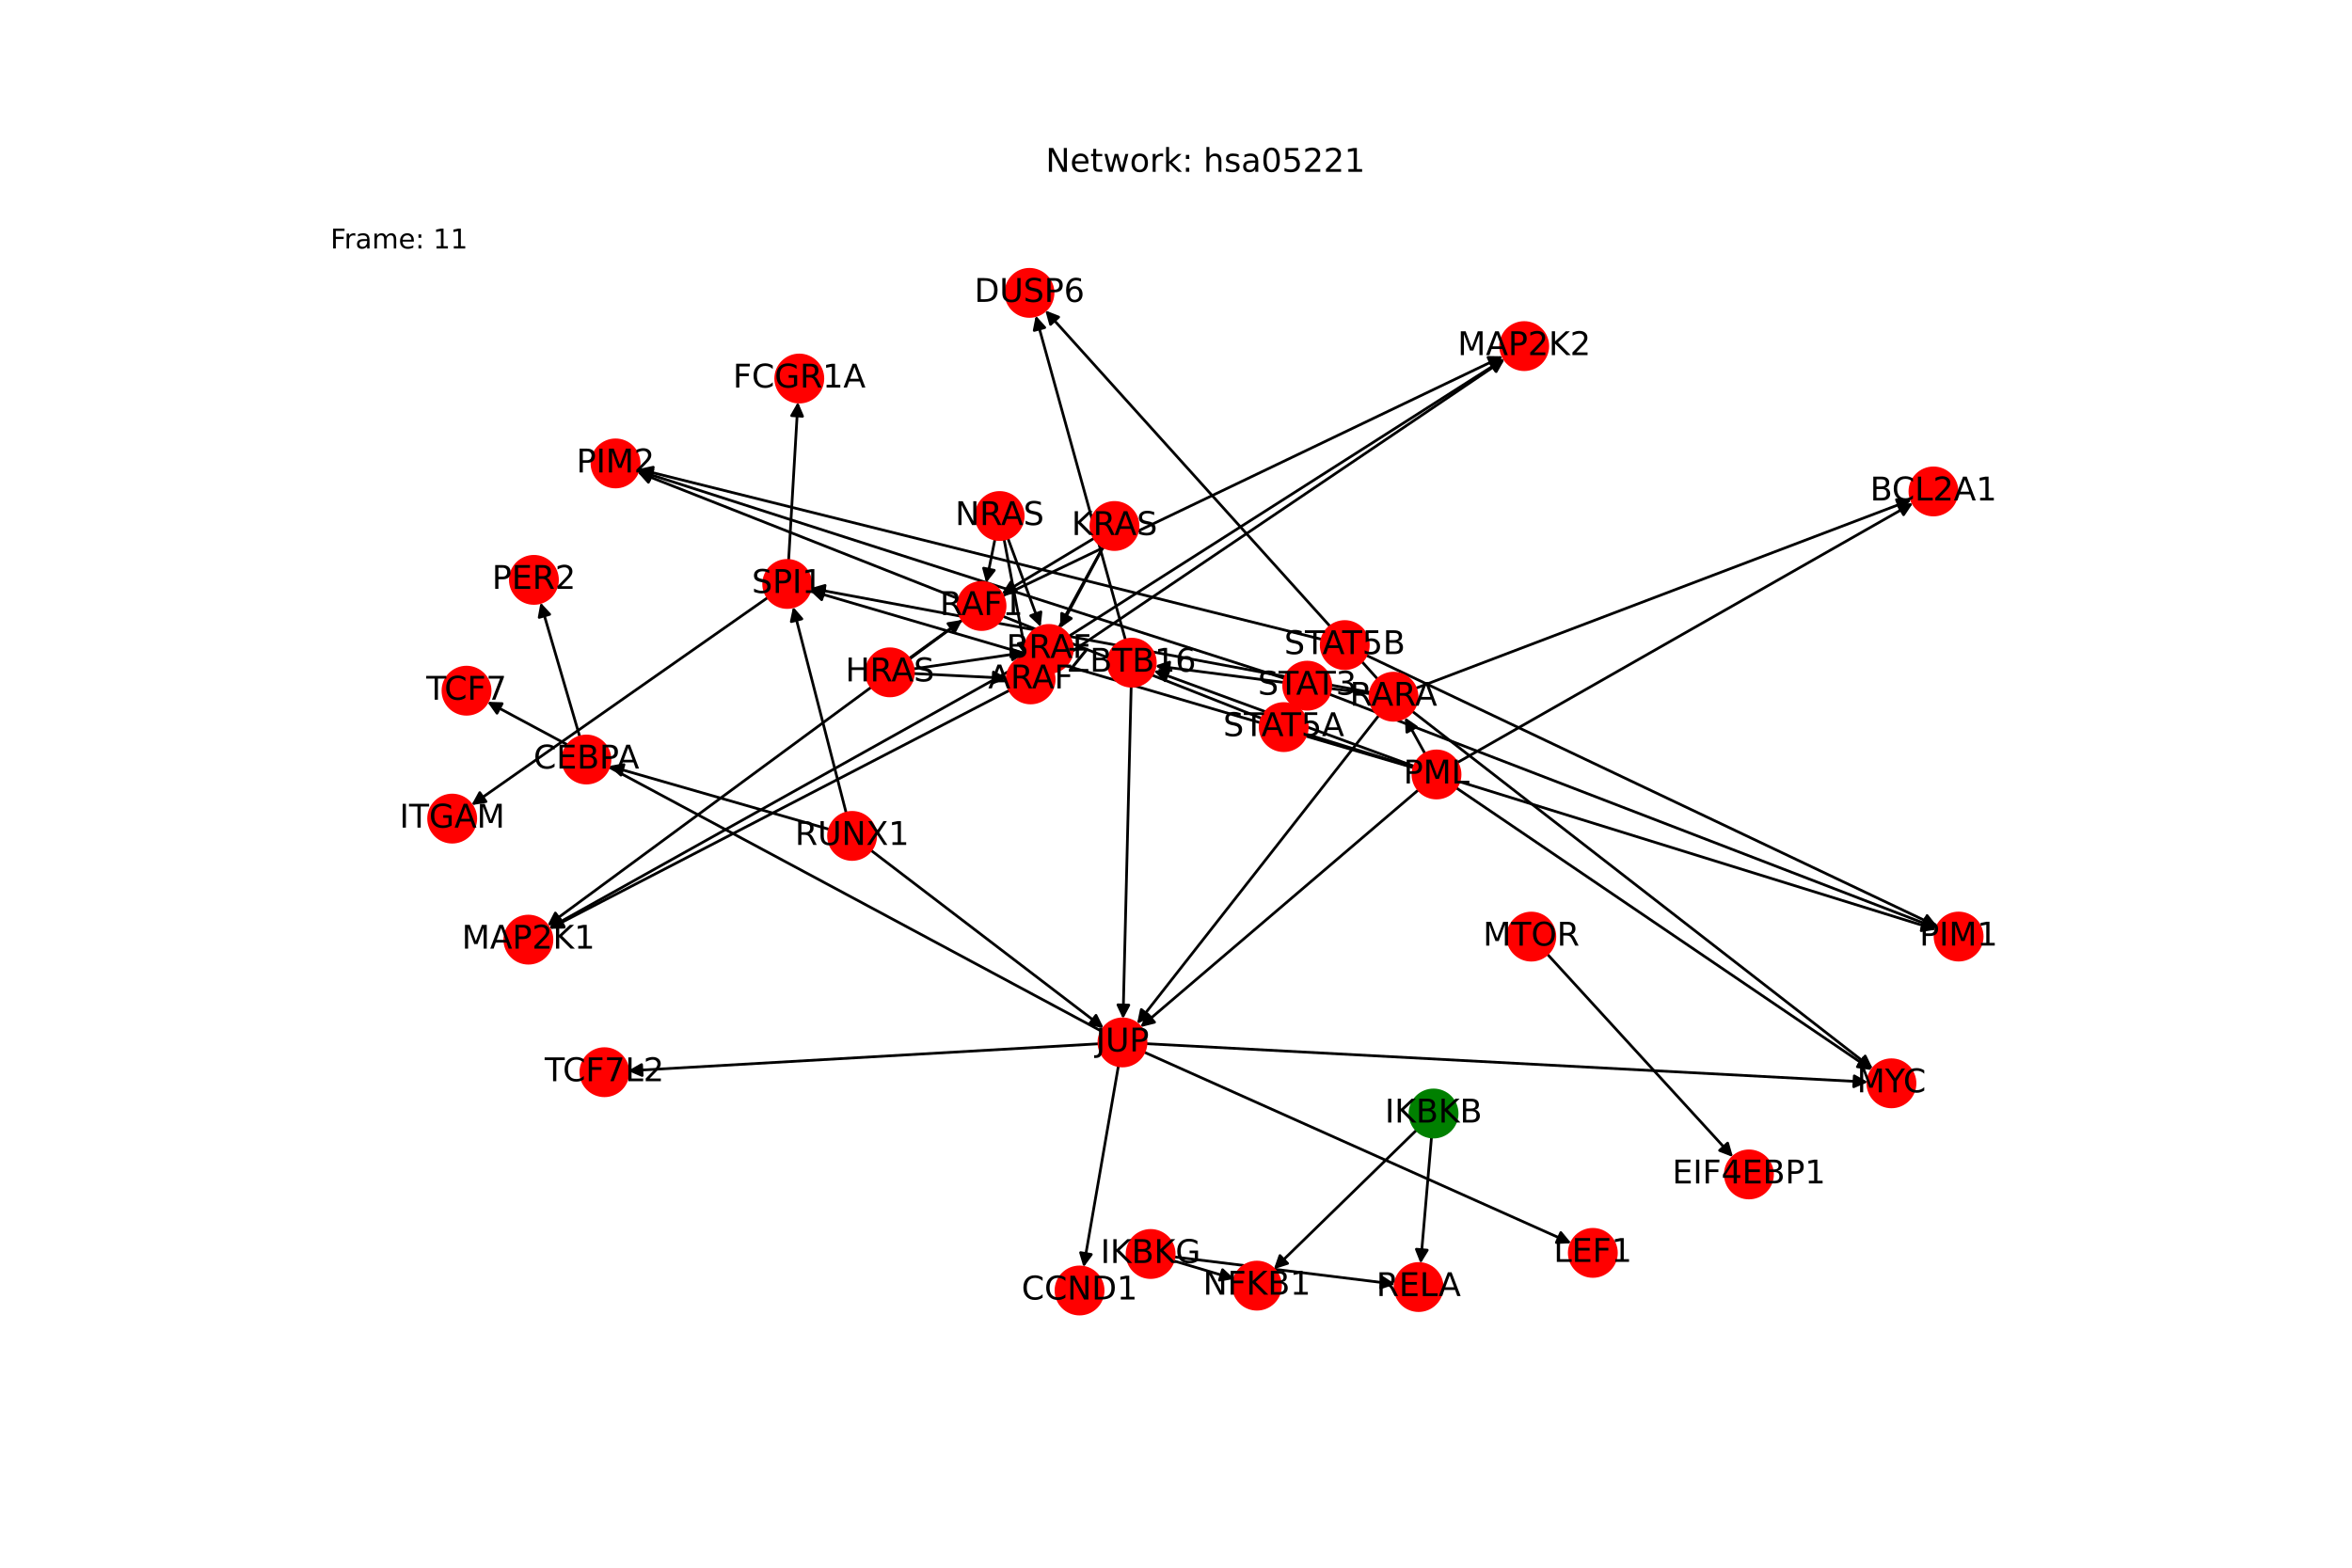<?xml version="1.0" encoding="utf-8" standalone="no"?>
<!DOCTYPE svg PUBLIC "-//W3C//DTD SVG 1.1//EN"
  "http://www.w3.org/Graphics/SVG/1.1/DTD/svg11.dtd">
<!-- Created with matplotlib (https://matplotlib.org/) -->
<svg height="576pt" version="1.1" viewBox="0 0 864 576" width="864pt" xmlns="http://www.w3.org/2000/svg" xmlns:xlink="http://www.w3.org/1999/xlink">
 <defs>
  <style type="text/css">*{stroke-linecap:butt;stroke-linejoin:round;}</style>
 </defs>
 <g id="figure_1">
  <g id="patch_1">
   <path d="M 0 576 
L 864 576 
L 864 0 
L 0 0 
z
" style="fill:#ffffff;"/>
  </g>
  <g id="axes_1">
   <g id="patch_2">
    <path clip-path="url(#pae4da065ec)" d="M 405.322 200.902 
Q 397.343 215.851 389.891 229.815 
" style="fill:none;stroke:#000000;stroke-linecap:round;"/>
    <path clip-path="url(#pae4da065ec)" d="M 393.538 227.228 
L 389.891 229.815 
L 390.01 225.344 
L 393.538 227.228 
z
" style="stroke:#000000;stroke-linecap:round;"/>
   </g>
   <g id="patch_3">
    <path clip-path="url(#pae4da065ec)" d="M 401.981 197.726 
Q 384.981 207.957 368.939 217.612 
" style="fill:none;stroke:#000000;stroke-linecap:round;"/>
    <path clip-path="url(#pae4da065ec)" d="M 373.398 217.263 
L 368.939 217.612 
L 371.335 213.836 
L 373.398 217.263 
z
" style="stroke:#000000;stroke-linecap:round;"/>
   </g>
   <g id="patch_4">
    <path clip-path="url(#pae4da065ec)" d="M 405.247 200.86 
Q 393.997 221.443 383.283 241.046 
" style="fill:none;stroke:#000000;stroke-linecap:round;"/>
    <path clip-path="url(#pae4da065ec)" d="M 386.957 238.495 
L 383.283 241.046 
L 383.447 236.577 
L 386.957 238.495 
z
" style="stroke:#000000;stroke-linecap:round;"/>
   </g>
   <g id="patch_5">
    <path clip-path="url(#pae4da065ec)" d="M 370.221 197.72 
Q 376.251 214.021 381.894 229.274 
" style="fill:none;stroke:#000000;stroke-linecap:round;"/>
    <path clip-path="url(#pae4da065ec)" d="M 382.382 224.829 
L 381.894 229.274 
L 378.63 226.216 
L 382.382 224.829 
z
" style="stroke:#000000;stroke-linecap:round;"/>
   </g>
   <g id="patch_6">
    <path clip-path="url(#pae4da065ec)" d="M 365.507 198.082 
Q 363.889 206.123 362.491 213.067 
" style="fill:none;stroke:#000000;stroke-linecap:round;"/>
    <path clip-path="url(#pae4da065ec)" d="M 365.241 209.54 
L 362.491 213.067 
L 361.32 208.751 
L 365.241 209.54 
z
" style="stroke:#000000;stroke-linecap:round;"/>
   </g>
   <g id="patch_7">
    <path clip-path="url(#pae4da065ec)" d="M 368.829 198.107 
Q 372.905 219.613 376.773 240.021 
" style="fill:none;stroke:#000000;stroke-linecap:round;"/>
    <path clip-path="url(#pae4da065ec)" d="M 377.994 235.719 
L 376.773 240.021 
L 374.064 236.464 
L 377.994 235.719 
z
" style="stroke:#000000;stroke-linecap:round;"/>
   </g>
   <g id="patch_8">
    <path clip-path="url(#pae4da065ec)" d="M 282.091 219.52 
Q 227.643 257.663 174.111 295.164 
" style="fill:none;stroke:#000000;stroke-linecap:round;"/>
    <path clip-path="url(#pae4da065ec)" d="M 178.535 294.507 
L 174.111 295.164 
L 176.24 291.231 
L 178.535 294.507 
z
" style="stroke:#000000;stroke-linecap:round;"/>
   </g>
   <g id="patch_9">
    <path clip-path="url(#pae4da065ec)" d="M 289.693 205.904 
Q 291.401 176.814 293.044 148.84 
" style="fill:none;stroke:#000000;stroke-linecap:round;"/>
    <path clip-path="url(#pae4da065ec)" d="M 290.813 152.716 
L 293.044 148.84 
L 294.806 152.95 
L 290.813 152.716 
z
" style="stroke:#000000;stroke-linecap:round;"/>
   </g>
   <g id="patch_10">
    <path clip-path="url(#pae4da065ec)" d="M 212.99 270.751 
Q 205.774 246.062 198.872 222.445 
" style="fill:none;stroke:#000000;stroke-linecap:round;"/>
    <path clip-path="url(#pae4da065ec)" d="M 198.075 226.845 
L 198.872 222.445 
L 201.914 225.723 
L 198.075 226.845 
z
" style="stroke:#000000;stroke-linecap:round;"/>
   </g>
   <g id="patch_11">
    <path clip-path="url(#pae4da065ec)" d="M 410.86 391.547 
Q 404.453 428.583 398.236 464.518 
" style="fill:none;stroke:#000000;stroke-linecap:round;"/>
    <path clip-path="url(#pae4da065ec)" d="M 400.889 460.917 
L 398.236 464.518 
L 396.947 460.235 
L 400.889 460.917 
z
" style="stroke:#000000;stroke-linecap:round;"/>
   </g>
   <g id="patch_12">
    <path clip-path="url(#pae4da065ec)" d="M 420.988 383.47 
Q 553.58 390.52 685.056 397.511 
" style="fill:none;stroke:#000000;stroke-linecap:round;"/>
    <path clip-path="url(#pae4da065ec)" d="M 681.167 395.302 
L 685.056 397.511 
L 680.955 399.296 
L 681.167 395.302 
z
" style="stroke:#000000;stroke-linecap:round;"/>
   </g>
   <g id="patch_13">
    <path clip-path="url(#pae4da065ec)" d="M 404.708 378.919 
Q 291.857 318.392 179.992 258.394 
" style="fill:none;stroke:#000000;stroke-linecap:round;"/>
    <path clip-path="url(#pae4da065ec)" d="M 182.572 262.047 
L 179.992 258.394 
L 184.463 258.522 
L 182.572 262.047 
z
" style="stroke:#000000;stroke-linecap:round;"/>
   </g>
   <g id="patch_14">
    <path clip-path="url(#pae4da065ec)" d="M 403.692 383.507 
Q 317.185 388.479 231.793 393.387 
" style="fill:none;stroke:#000000;stroke-linecap:round;"/>
    <path clip-path="url(#pae4da065ec)" d="M 235.901 395.154 
L 231.793 393.387 
L 235.672 391.161 
L 235.901 395.154 
z
" style="stroke:#000000;stroke-linecap:round;"/>
   </g>
   <g id="patch_15">
    <path clip-path="url(#pae4da065ec)" d="M 420.244 386.549 
Q 498.729 421.672 576.195 456.338 
" style="fill:none;stroke:#000000;stroke-linecap:round;"/>
    <path clip-path="url(#pae4da065ec)" d="M 573.361 452.879 
L 576.195 456.338 
L 571.727 456.53 
L 573.361 452.879 
z
" style="stroke:#000000;stroke-linecap:round;"/>
   </g>
   <g id="patch_16">
    <path clip-path="url(#pae4da065ec)" d="M 304.69 304.736 
Q 264.216 293.096 224.816 281.765 
" style="fill:none;stroke:#000000;stroke-linecap:round;"/>
    <path clip-path="url(#pae4da065ec)" d="M 228.108 284.793 
L 224.816 281.765 
L 229.213 280.949 
L 228.108 284.793 
z
" style="stroke:#000000;stroke-linecap:round;"/>
   </g>
   <g id="patch_17">
    <path clip-path="url(#pae4da065ec)" d="M 310.856 298.742 
Q 301.1 260.84 291.624 224.021 
" style="fill:none;stroke:#000000;stroke-linecap:round;"/>
    <path clip-path="url(#pae4da065ec)" d="M 290.684 228.394 
L 291.624 224.021 
L 294.558 227.397 
L 290.684 228.394 
z
" style="stroke:#000000;stroke-linecap:round;"/>
   </g>
   <g id="patch_18">
    <path clip-path="url(#pae4da065ec)" d="M 319.898 312.389 
Q 362.677 345.072 404.568 377.075 
" style="fill:none;stroke:#000000;stroke-linecap:round;"/>
    <path clip-path="url(#pae4da065ec)" d="M 402.604 373.058 
L 404.568 377.075 
L 400.175 376.236 
L 402.604 373.058 
z
" style="stroke:#000000;stroke-linecap:round;"/>
   </g>
   <g id="patch_19">
    <path clip-path="url(#pae4da065ec)" d="M 568.362 350.522 
Q 602.489 387.821 635.862 424.295 
" style="fill:none;stroke:#000000;stroke-linecap:round;"/>
    <path clip-path="url(#pae4da065ec)" d="M 634.637 419.994 
L 635.862 424.295 
L 631.686 422.694 
L 634.637 419.994 
z
" style="stroke:#000000;stroke-linecap:round;"/>
   </g>
   <g id="patch_20">
    <path clip-path="url(#pae4da065ec)" d="M 506.556 262.808 
Q 462.119 319.5 418.372 375.311 
" style="fill:none;stroke:#000000;stroke-linecap:round;"/>
    <path clip-path="url(#pae4da065ec)" d="M 422.414 373.397 
L 418.372 375.311 
L 419.265 370.929 
L 422.414 373.397 
z
" style="stroke:#000000;stroke-linecap:round;"/>
   </g>
   <g id="patch_21">
    <path clip-path="url(#pae4da065ec)" d="M 506.104 249.557 
Q 445.039 181.8 384.724 114.873 
" style="fill:none;stroke:#000000;stroke-linecap:round;"/>
    <path clip-path="url(#pae4da065ec)" d="M 385.916 119.183 
L 384.724 114.873 
L 388.887 116.505 
L 385.916 119.183 
z
" style="stroke:#000000;stroke-linecap:round;"/>
   </g>
   <g id="patch_22">
    <path clip-path="url(#pae4da065ec)" d="M 503.388 254.406 
Q 400.544 235.27 298.799 216.339 
" style="fill:none;stroke:#000000;stroke-linecap:round;"/>
    <path clip-path="url(#pae4da065ec)" d="M 302.366 219.037 
L 298.799 216.339 
L 303.098 215.104 
L 302.366 219.037 
z
" style="stroke:#000000;stroke-linecap:round;"/>
   </g>
   <g id="patch_23">
    <path clip-path="url(#pae4da065ec)" d="M 519.997 252.911 
Q 611.076 218.278 701.111 184.041 
" style="fill:none;stroke:#000000;stroke-linecap:round;"/>
    <path clip-path="url(#pae4da065ec)" d="M 696.661 183.594 
L 701.111 184.041 
L 698.083 187.332 
L 696.661 183.594 
z
" style="stroke:#000000;stroke-linecap:round;"/>
   </g>
   <g id="patch_24">
    <path clip-path="url(#pae4da065ec)" d="M 518.741 261.302 
Q 603.36 327.011 687.096 392.035 
" style="fill:none;stroke:#000000;stroke-linecap:round;"/>
    <path clip-path="url(#pae4da065ec)" d="M 685.164 388.002 
L 687.096 392.035 
L 682.71 391.161 
L 685.164 388.002 
z
" style="stroke:#000000;stroke-linecap:round;"/>
   </g>
   <g id="patch_25">
    <path clip-path="url(#pae4da065ec)" d="M 503.312 254.873 
Q 463.823 249.738 425.443 244.747 
" style="fill:none;stroke:#000000;stroke-linecap:round;"/>
    <path clip-path="url(#pae4da065ec)" d="M 429.152 247.246 
L 425.443 244.747 
L 429.668 243.279 
L 429.152 247.246 
z
" style="stroke:#000000;stroke-linecap:round;"/>
   </g>
   <g id="patch_26">
    <path clip-path="url(#pae4da065ec)" d="M 415.537 252.143 
Q 414.043 313.249 412.576 373.238 
" style="fill:none;stroke:#000000;stroke-linecap:round;"/>
    <path clip-path="url(#pae4da065ec)" d="M 414.673 369.288 
L 412.576 373.238 
L 410.674 369.191 
L 414.673 369.288 
z
" style="stroke:#000000;stroke-linecap:round;"/>
   </g>
   <g id="patch_27">
    <path clip-path="url(#pae4da065ec)" d="M 413.44 235.139 
Q 396.962 175.547 380.782 117.033 
" style="fill:none;stroke:#000000;stroke-linecap:round;"/>
    <path clip-path="url(#pae4da065ec)" d="M 379.92 121.421 
L 380.782 117.033 
L 383.776 120.355 
L 379.92 121.421 
z
" style="stroke:#000000;stroke-linecap:round;"/>
   </g>
   <g id="patch_28">
    <path clip-path="url(#pae4da065ec)" d="M 488.288 255.048 
Q 599.85 298.024 710.368 340.599 
" style="fill:none;stroke:#000000;stroke-linecap:round;"/>
    <path clip-path="url(#pae4da065ec)" d="M 707.355 337.295 
L 710.368 340.599 
L 705.917 341.027 
L 707.355 337.295 
z
" style="stroke:#000000;stroke-linecap:round;"/>
   </g>
   <g id="patch_29">
    <path clip-path="url(#pae4da065ec)" d="M 471.961 249.285 
Q 353.163 211.103 235.428 173.263 
" style="fill:none;stroke:#000000;stroke-linecap:round;"/>
    <path clip-path="url(#pae4da065ec)" d="M 238.625 176.391 
L 235.428 173.263 
L 239.849 172.583 
L 238.625 176.391 
z
" style="stroke:#000000;stroke-linecap:round;"/>
   </g>
   <g id="patch_30">
    <path clip-path="url(#pae4da065ec)" d="M 479.842 269.721 
Q 595.534 305.634 710.158 341.216 
" style="fill:none;stroke:#000000;stroke-linecap:round;"/>
    <path clip-path="url(#pae4da065ec)" d="M 706.931 338.12 
L 710.158 341.216 
L 705.745 341.94 
L 706.931 338.12 
z
" style="stroke:#000000;stroke-linecap:round;"/>
   </g>
   <g id="patch_31">
    <path clip-path="url(#pae4da065ec)" d="M 463.513 263.973 
Q 348.844 218.712 235.215 173.861 
" style="fill:none;stroke:#000000;stroke-linecap:round;"/>
    <path clip-path="url(#pae4da065ec)" d="M 238.201 177.19 
L 235.215 173.861 
L 239.67 173.469 
L 238.201 177.19 
z
" style="stroke:#000000;stroke-linecap:round;"/>
   </g>
   <g id="patch_32">
    <path clip-path="url(#pae4da065ec)" d="M 501.817 240.735 
Q 606.745 290.567 710.662 339.92 
" style="fill:none;stroke:#000000;stroke-linecap:round;"/>
    <path clip-path="url(#pae4da065ec)" d="M 707.907 336.397 
L 710.662 339.92 
L 706.191 340.01 
L 707.907 336.397 
z
" style="stroke:#000000;stroke-linecap:round;"/>
   </g>
   <g id="patch_33">
    <path clip-path="url(#pae4da065ec)" d="M 485.596 234.928 
Q 360.062 203.647 235.613 172.637 
" style="fill:none;stroke:#000000;stroke-linecap:round;"/>
    <path clip-path="url(#pae4da065ec)" d="M 239.011 175.545 
L 235.613 172.637 
L 239.978 171.664 
L 239.011 175.545 
z
" style="stroke:#000000;stroke-linecap:round;"/>
   </g>
   <g id="patch_34">
    <path clip-path="url(#pae4da065ec)" d="M 521.105 290.174 
Q 470.015 333.78 419.776 376.661 
" style="fill:none;stroke:#000000;stroke-linecap:round;"/>
    <path clip-path="url(#pae4da065ec)" d="M 424.117 375.585 
L 419.776 376.661 
L 421.52 372.543 
L 424.117 375.585 
z
" style="stroke:#000000;stroke-linecap:round;"/>
   </g>
   <g id="patch_35">
    <path clip-path="url(#pae4da065ec)" d="M 519.383 282.114 
Q 408.438 249.551 298.566 217.303 
" style="fill:none;stroke:#000000;stroke-linecap:round;"/>
    <path clip-path="url(#pae4da065ec)" d="M 301.841 220.348 
L 298.566 217.303 
L 302.967 216.51 
L 301.841 220.348 
z
" style="stroke:#000000;stroke-linecap:round;"/>
   </g>
   <g id="patch_36">
    <path clip-path="url(#pae4da065ec)" d="M 535.216 280.267 
Q 618.972 232.559 701.757 185.404 
" style="fill:none;stroke:#000000;stroke-linecap:round;"/>
    <path clip-path="url(#pae4da065ec)" d="M 697.292 185.646 
L 701.757 185.404 
L 699.272 189.122 
L 697.292 185.646 
z
" style="stroke:#000000;stroke-linecap:round;"/>
   </g>
   <g id="patch_37">
    <path clip-path="url(#pae4da065ec)" d="M 534.855 289.416 
Q 611.254 341.291 686.728 392.538 
" style="fill:none;stroke:#000000;stroke-linecap:round;"/>
    <path clip-path="url(#pae4da065ec)" d="M 684.542 388.636 
L 686.728 392.538 
L 682.295 391.946 
L 684.542 388.636 
z
" style="stroke:#000000;stroke-linecap:round;"/>
   </g>
   <g id="patch_38">
    <path clip-path="url(#pae4da065ec)" d="M 523.503 276.976 
Q 519.797 270.273 516.632 264.549 
" style="fill:none;stroke:#000000;stroke-linecap:round;"/>
    <path clip-path="url(#pae4da065ec)" d="M 516.817 269.017 
L 516.632 264.549 
L 520.318 267.082 
L 516.817 269.017 
z
" style="stroke:#000000;stroke-linecap:round;"/>
   </g>
   <g id="patch_39">
    <path clip-path="url(#pae4da065ec)" d="M 519.564 281.571 
Q 471.723 264.02 424.931 246.855 
" style="fill:none;stroke:#000000;stroke-linecap:round;"/>
    <path clip-path="url(#pae4da065ec)" d="M 427.997 250.11 
L 424.931 246.855 
L 429.375 246.355 
L 427.997 250.11 
z
" style="stroke:#000000;stroke-linecap:round;"/>
   </g>
   <g id="patch_40">
    <path clip-path="url(#pae4da065ec)" d="M 335.472 245.772 
Q 356.093 242.738 375.609 239.867 
" style="fill:none;stroke:#000000;stroke-linecap:round;"/>
    <path clip-path="url(#pae4da065ec)" d="M 371.36 238.47 
L 375.609 239.867 
L 371.942 242.428 
L 371.36 238.47 
z
" style="stroke:#000000;stroke-linecap:round;"/>
   </g>
   <g id="patch_41">
    <path clip-path="url(#pae4da065ec)" d="M 333.917 241.952 
Q 343.731 234.844 352.64 228.392 
" style="fill:none;stroke:#000000;stroke-linecap:round;"/>
    <path clip-path="url(#pae4da065ec)" d="M 348.227 229.118 
L 352.64 228.392 
L 350.574 232.358 
L 348.227 229.118 
z
" style="stroke:#000000;stroke-linecap:round;"/>
   </g>
   <g id="patch_42">
    <path clip-path="url(#pae4da065ec)" d="M 335.549 247.467 
Q 352.746 248.329 368.826 249.136 
" style="fill:none;stroke:#000000;stroke-linecap:round;"/>
    <path clip-path="url(#pae4da065ec)" d="M 364.931 246.938 
L 368.826 249.136 
L 364.731 250.933 
L 364.931 246.938 
z
" style="stroke:#000000;stroke-linecap:round;"/>
   </g>
   <g id="patch_43">
    <path clip-path="url(#pae4da065ec)" d="M 520.404 415.175 
Q 494.166 440.752 468.728 465.548 
" style="fill:none;stroke:#000000;stroke-linecap:round;"/>
    <path clip-path="url(#pae4da065ec)" d="M 472.988 464.188 
L 468.728 465.548 
L 470.196 461.324 
L 472.988 464.188 
z
" style="stroke:#000000;stroke-linecap:round;"/>
   </g>
   <g id="patch_44">
    <path clip-path="url(#pae4da065ec)" d="M 525.864 417.756 
Q 523.861 441.005 521.955 463.141 
" style="fill:none;stroke:#000000;stroke-linecap:round;"/>
    <path clip-path="url(#pae4da065ec)" d="M 524.29 459.327 
L 521.955 463.141 
L 520.305 458.984 
L 524.29 459.327 
z
" style="stroke:#000000;stroke-linecap:round;"/>
   </g>
   <g id="patch_45">
    <path clip-path="url(#pae4da065ec)" d="M 430.977 463.212 
Q 442.202 466.556 452.355 469.581 
" style="fill:none;stroke:#000000;stroke-linecap:round;"/>
    <path clip-path="url(#pae4da065ec)" d="M 449.093 466.522 
L 452.355 469.581 
L 447.951 470.356 
L 449.093 466.522 
z
" style="stroke:#000000;stroke-linecap:round;"/>
   </g>
   <g id="patch_46">
    <path clip-path="url(#pae4da065ec)" d="M 431.273 461.8 
Q 471.896 466.813 511.41 471.688 
" style="fill:none;stroke:#000000;stroke-linecap:round;"/>
    <path clip-path="url(#pae4da065ec)" d="M 507.685 469.214 
L 511.41 471.688 
L 507.195 473.183 
L 507.685 469.214 
z
" style="stroke:#000000;stroke-linecap:round;"/>
   </g>
   <g id="patch_47">
    <path clip-path="url(#pae4da065ec)" d="M 377.727 242.665 
Q 289.695 291.842 202.639 340.474 
" style="fill:none;stroke:#000000;stroke-linecap:round;"/>
    <path clip-path="url(#pae4da065ec)" d="M 207.106 340.27 
L 202.639 340.474 
L 205.155 336.777 
L 207.106 340.27 
z
" style="stroke:#000000;stroke-linecap:round;"/>
   </g>
   <g id="patch_48">
    <path clip-path="url(#pae4da065ec)" d="M 392.589 233.789 
Q 472.598 182.805 551.665 132.423 
" style="fill:none;stroke:#000000;stroke-linecap:round;"/>
    <path clip-path="url(#pae4da065ec)" d="M 547.217 132.886 
L 551.665 132.423 
L 549.366 136.259 
L 547.217 132.886 
z
" style="stroke:#000000;stroke-linecap:round;"/>
   </g>
   <g id="patch_49">
    <path clip-path="url(#pae4da065ec)" d="M 353.589 227.789 
Q 277.331 283.949 201.973 339.446 
" style="fill:none;stroke:#000000;stroke-linecap:round;"/>
    <path clip-path="url(#pae4da065ec)" d="M 206.38 338.685 
L 201.973 339.446 
L 204.008 335.464 
L 206.38 338.685 
z
" style="stroke:#000000;stroke-linecap:round;"/>
   </g>
   <g id="patch_50">
    <path clip-path="url(#pae4da065ec)" d="M 368.37 218.914 
Q 460.235 174.912 551.091 131.392 
" style="fill:none;stroke:#000000;stroke-linecap:round;"/>
    <path clip-path="url(#pae4da065ec)" d="M 546.62 131.317 
L 551.091 131.392 
L 548.348 134.924 
L 546.62 131.317 
z
" style="stroke:#000000;stroke-linecap:round;"/>
   </g>
   <g id="patch_51">
    <path clip-path="url(#pae4da065ec)" d="M 370.906 253.61 
Q 286.349 297.434 202.785 340.743 
" style="fill:none;stroke:#000000;stroke-linecap:round;"/>
    <path clip-path="url(#pae4da065ec)" d="M 207.256 340.678 
L 202.785 340.743 
L 205.416 337.127 
L 207.256 340.678 
z
" style="stroke:#000000;stroke-linecap:round;"/>
   </g>
   <g id="patch_52">
    <path clip-path="url(#pae4da065ec)" d="M 385.768 244.78 
Q 469.251 188.397 551.808 132.64 
" style="fill:none;stroke:#000000;stroke-linecap:round;"/>
    <path clip-path="url(#pae4da065ec)" d="M 547.374 133.222 
L 551.808 132.64 
L 549.613 136.536 
L 547.374 133.222 
z
" style="stroke:#000000;stroke-linecap:round;"/>
   </g>
   <g id="PathCollection_1">
    <defs>
     <path d="M 0 8.66 
C 2.297 8.66 4.5 7.748 6.124 6.124 
C 7.748 4.5 8.66 2.297 8.66 -0 
C 8.66 -2.297 7.748 -4.5 6.124 -6.124 
C 4.5 -7.748 2.297 -8.66 0 -8.66 
C -2.297 -8.66 -4.5 -7.748 -6.124 -6.124 
C -7.748 -4.5 -8.66 -2.297 -8.66 0 
C -8.66 2.297 -7.748 4.5 -6.124 6.124 
C -4.5 7.748 -2.297 8.66 0 8.66 
z
" id="C0_0_c00521d59f"/>
    </defs>
    <g clip-path="url(#pae4da065ec)">
     <use style="fill:#ff0000;stroke:#ff0000;" x="409.401" xlink:href="#C0_0_c00521d59f" y="193.26"/>
    </g>
    <g clip-path="url(#pae4da065ec)">
     <use style="fill:#ff0000;stroke:#ff0000;" x="367.215" xlink:href="#C0_0_c00521d59f" y="189.596"/>
    </g>
    <g clip-path="url(#pae4da065ec)">
     <use style="fill:#ff0000;stroke:#ff0000;" x="289.186" xlink:href="#C0_0_c00521d59f" y="214.55"/>
    </g>
    <g clip-path="url(#pae4da065ec)">
     <use style="fill:#ff0000;stroke:#ff0000;" x="215.419" xlink:href="#C0_0_c00521d59f" y="279.063"/>
    </g>
    <g clip-path="url(#pae4da065ec)">
     <use style="fill:#ff0000;stroke:#ff0000;" x="694.817" xlink:href="#C0_0_c00521d59f" y="398.03"/>
    </g>
    <g clip-path="url(#pae4da065ec)">
     <use style="fill:#ff0000;stroke:#ff0000;" x="412.337" xlink:href="#C0_0_c00521d59f" y="383.01"/>
    </g>
    <g clip-path="url(#pae4da065ec)">
     <use style="fill:#ff0000;stroke:#ff0000;" x="396.569" xlink:href="#C0_0_c00521d59f" y="474.153"/>
    </g>
    <g clip-path="url(#pae4da065ec)">
     <use style="fill:#ff0000;stroke:#ff0000;" x="719.494" xlink:href="#C0_0_c00521d59f" y="344.114"/>
    </g>
    <g clip-path="url(#pae4da065ec)">
     <use style="fill:#ff0000;stroke:#ff0000;" x="313.015" xlink:href="#C0_0_c00521d59f" y="307.13"/>
    </g>
    <g clip-path="url(#pae4da065ec)">
     <use style="fill:#ff0000;stroke:#ff0000;" x="226.123" xlink:href="#C0_0_c00521d59f" y="170.272"/>
    </g>
    <g clip-path="url(#pae4da065ec)">
     <use style="fill:#ff0000;stroke:#ff0000;" x="562.514" xlink:href="#C0_0_c00521d59f" y="344.131"/>
    </g>
    <g clip-path="url(#pae4da065ec)">
     <use style="fill:#ff0000;stroke:#ff0000;" x="642.462" xlink:href="#C0_0_c00521d59f" y="431.509"/>
    </g>
    <g clip-path="url(#pae4da065ec)">
     <use style="fill:#ff0000;stroke:#ff0000;" x="710.253" xlink:href="#C0_0_c00521d59f" y="180.565"/>
    </g>
    <g clip-path="url(#pae4da065ec)">
     <use style="fill:#ff0000;stroke:#ff0000;" x="196.129" xlink:href="#C0_0_c00521d59f" y="213.058"/>
    </g>
    <g clip-path="url(#pae4da065ec)">
     <use style="fill:#ff0000;stroke:#ff0000;" x="166.106" xlink:href="#C0_0_c00521d59f" y="300.772"/>
    </g>
    <g clip-path="url(#pae4da065ec)">
     <use style="fill:#ff0000;stroke:#ff0000;" x="293.617" xlink:href="#C0_0_c00521d59f" y="139.081"/>
    </g>
    <g clip-path="url(#pae4da065ec)">
     <use style="fill:#ff0000;stroke:#ff0000;" x="378.176" xlink:href="#C0_0_c00521d59f" y="107.607"/>
    </g>
    <g clip-path="url(#pae4da065ec)">
     <use style="fill:#ff0000;stroke:#ff0000;" x="511.901" xlink:href="#C0_0_c00521d59f" y="255.99"/>
    </g>
    <g clip-path="url(#pae4da065ec)">
     <use style="fill:#ff0000;stroke:#ff0000;" x="415.749" xlink:href="#C0_0_c00521d59f" y="243.486"/>
    </g>
    <g clip-path="url(#pae4da065ec)">
     <use style="fill:#ff0000;stroke:#ff0000;" x="461.726" xlink:href="#C0_0_c00521d59f" y="472.373"/>
    </g>
    <g clip-path="url(#pae4da065ec)">
     <use style="fill:#ff0000;stroke:#ff0000;" x="521.115" xlink:href="#C0_0_c00521d59f" y="472.886"/>
    </g>
    <g clip-path="url(#pae4da065ec)">
     <use style="fill:#ff0000;stroke:#ff0000;" x="480.208" xlink:href="#C0_0_c00521d59f" y="251.935"/>
    </g>
    <g clip-path="url(#pae4da065ec)">
     <use style="fill:#ff0000;stroke:#ff0000;" x="471.569" xlink:href="#C0_0_c00521d59f" y="267.153"/>
    </g>
    <g clip-path="url(#pae4da065ec)">
     <use style="fill:#ff0000;stroke:#ff0000;" x="493.996" xlink:href="#C0_0_c00521d59f" y="237.021"/>
    </g>
    <g clip-path="url(#pae4da065ec)">
     <use style="fill:#ff0000;stroke:#ff0000;" x="171.377" xlink:href="#C0_0_c00521d59f" y="253.774"/>
    </g>
    <g clip-path="url(#pae4da065ec)">
     <use style="fill:#ff0000;stroke:#ff0000;" x="222.031" xlink:href="#C0_0_c00521d59f" y="393.948"/>
    </g>
    <g clip-path="url(#pae4da065ec)">
     <use style="fill:#ff0000;stroke:#ff0000;" x="585.123" xlink:href="#C0_0_c00521d59f" y="460.334"/>
    </g>
    <g clip-path="url(#pae4da065ec)">
     <use style="fill:#ff0000;stroke:#ff0000;" x="527.691" xlink:href="#C0_0_c00521d59f" y="284.552"/>
    </g>
    <g clip-path="url(#pae4da065ec)">
     <use style="fill:#ff0000;stroke:#ff0000;" x="326.901" xlink:href="#C0_0_c00521d59f" y="247.033"/>
    </g>
    <g clip-path="url(#pae4da065ec)">
     <use style="fill:#008000;stroke:#008000;" x="526.608" xlink:href="#C0_0_c00521d59f" y="409.128"/>
    </g>
    <g clip-path="url(#pae4da065ec)">
     <use style="fill:#ff0000;stroke:#ff0000;" x="422.679" xlink:href="#C0_0_c00521d59f" y="460.74"/>
    </g>
    <g clip-path="url(#pae4da065ec)">
     <use style="fill:#ff0000;stroke:#ff0000;" x="194.1" xlink:href="#C0_0_c00521d59f" y="345.244"/>
    </g>
    <g clip-path="url(#pae4da065ec)">
     <use style="fill:#ff0000;stroke:#ff0000;" x="559.912" xlink:href="#C0_0_c00521d59f" y="127.167"/>
    </g>
    <g clip-path="url(#pae4da065ec)">
     <use style="fill:#ff0000;stroke:#ff0000;" x="385.286" xlink:href="#C0_0_c00521d59f" y="238.443"/>
    </g>
    <g clip-path="url(#pae4da065ec)">
     <use style="fill:#ff0000;stroke:#ff0000;" x="360.561" xlink:href="#C0_0_c00521d59f" y="222.655"/>
    </g>
    <g clip-path="url(#pae4da065ec)">
     <use style="fill:#ff0000;stroke:#ff0000;" x="378.594" xlink:href="#C0_0_c00521d59f" y="249.626"/>
    </g>
   </g>
   <g id="text_1">
    <g clip-path="url(#pae4da065ec)">
     <!-- KRAS -->
     <g transform="translate(393.624 196.571)scale(0.12 -0.12)">
      <defs>
       <path d="M 9.812 72.906 
L 19.672 72.906 
L 19.672 42.094 
L 52.391 72.906 
L 65.094 72.906 
L 28.906 38.922 
L 67.672 0 
L 54.688 0 
L 19.672 35.109 
L 19.672 0 
L 9.812 0 
z
" id="DejaVuSans-75"/>
       <path d="M 44.391 34.188 
Q 47.562 33.109 50.562 29.594 
Q 53.562 26.078 56.594 19.922 
L 66.609 0 
L 56 0 
L 46.688 18.703 
Q 43.062 26.031 39.672 28.422 
Q 36.281 30.812 30.422 30.812 
L 19.672 30.812 
L 19.672 0 
L 9.812 0 
L 9.812 72.906 
L 32.078 72.906 
Q 44.578 72.906 50.734 67.672 
Q 56.891 62.453 56.891 51.906 
Q 56.891 45.016 53.688 40.469 
Q 50.484 35.938 44.391 34.188 
z
M 19.672 64.797 
L 19.672 38.922 
L 32.078 38.922 
Q 39.203 38.922 42.844 42.219 
Q 46.484 45.516 46.484 51.906 
Q 46.484 58.297 42.844 61.547 
Q 39.203 64.797 32.078 64.797 
z
" id="DejaVuSans-82"/>
       <path d="M 34.188 63.188 
L 20.797 26.906 
L 47.609 26.906 
z
M 28.609 72.906 
L 39.797 72.906 
L 67.578 0 
L 57.328 0 
L 50.688 18.703 
L 17.828 18.703 
L 11.188 0 
L 0.781 0 
z
" id="DejaVuSans-65"/>
       <path d="M 53.516 70.516 
L 53.516 60.891 
Q 47.906 63.578 42.922 64.891 
Q 37.938 66.219 33.297 66.219 
Q 25.25 66.219 20.875 63.094 
Q 16.5 59.969 16.5 54.203 
Q 16.5 49.359 19.406 46.891 
Q 22.312 44.438 30.422 42.922 
L 36.375 41.703 
Q 47.406 39.594 52.656 34.297 
Q 57.906 29 57.906 20.125 
Q 57.906 9.516 50.797 4.047 
Q 43.703 -1.422 29.984 -1.422 
Q 24.812 -1.422 18.969 -0.25 
Q 13.141 0.922 6.891 3.219 
L 6.891 13.375 
Q 12.891 10.016 18.656 8.297 
Q 24.422 6.594 29.984 6.594 
Q 38.422 6.594 43.016 9.906 
Q 47.609 13.234 47.609 19.391 
Q 47.609 24.75 44.312 27.781 
Q 41.016 30.812 33.5 32.328 
L 27.484 33.5 
Q 16.453 35.688 11.516 40.375 
Q 6.594 45.062 6.594 53.422 
Q 6.594 63.094 13.406 68.656 
Q 20.219 74.219 32.172 74.219 
Q 37.312 74.219 42.625 73.281 
Q 47.953 72.359 53.516 70.516 
z
" id="DejaVuSans-83"/>
      </defs>
      <use xlink:href="#DejaVuSans-75"/>
      <use x="65.576" xlink:href="#DejaVuSans-82"/>
      <use x="131.059" xlink:href="#DejaVuSans-65"/>
      <use x="199.467" xlink:href="#DejaVuSans-83"/>
     </g>
    </g>
   </g>
   <g id="text_2">
    <g clip-path="url(#pae4da065ec)">
     <!-- NRAS -->
     <g transform="translate(350.884 192.907)scale(0.12 -0.12)">
      <defs>
       <path d="M 9.812 72.906 
L 23.094 72.906 
L 55.422 11.922 
L 55.422 72.906 
L 64.984 72.906 
L 64.984 0 
L 51.703 0 
L 19.391 60.984 
L 19.391 0 
L 9.812 0 
z
" id="DejaVuSans-78"/>
      </defs>
      <use xlink:href="#DejaVuSans-78"/>
      <use x="74.805" xlink:href="#DejaVuSans-82"/>
      <use x="140.287" xlink:href="#DejaVuSans-65"/>
      <use x="208.695" xlink:href="#DejaVuSans-83"/>
     </g>
    </g>
   </g>
   <g id="text_3">
    <g clip-path="url(#pae4da065ec)">
     <!-- SPI1 -->
     <g transform="translate(276.171 217.861)scale(0.12 -0.12)">
      <defs>
       <path d="M 19.672 64.797 
L 19.672 37.406 
L 32.078 37.406 
Q 38.969 37.406 42.719 40.969 
Q 46.484 44.531 46.484 51.125 
Q 46.484 57.672 42.719 61.234 
Q 38.969 64.797 32.078 64.797 
z
M 9.812 72.906 
L 32.078 72.906 
Q 44.344 72.906 50.609 67.359 
Q 56.891 61.812 56.891 51.125 
Q 56.891 40.328 50.609 34.812 
Q 44.344 29.297 32.078 29.297 
L 19.672 29.297 
L 19.672 0 
L 9.812 0 
z
" id="DejaVuSans-80"/>
       <path d="M 9.812 72.906 
L 19.672 72.906 
L 19.672 0 
L 9.812 0 
z
" id="DejaVuSans-73"/>
       <path d="M 12.406 8.297 
L 28.516 8.297 
L 28.516 63.922 
L 10.984 60.406 
L 10.984 69.391 
L 28.422 72.906 
L 38.281 72.906 
L 38.281 8.297 
L 54.391 8.297 
L 54.391 0 
L 12.406 0 
z
" id="DejaVuSans-49"/>
      </defs>
      <use xlink:href="#DejaVuSans-83"/>
      <use x="63.477" xlink:href="#DejaVuSans-80"/>
      <use x="123.779" xlink:href="#DejaVuSans-73"/>
      <use x="153.271" xlink:href="#DejaVuSans-49"/>
     </g>
    </g>
   </g>
   <g id="text_4">
    <g clip-path="url(#pae4da065ec)">
     <!-- CEBPA -->
     <g transform="translate(195.982 282.374)scale(0.12 -0.12)">
      <defs>
       <path d="M 64.406 67.281 
L 64.406 56.891 
Q 59.422 61.531 53.781 63.812 
Q 48.141 66.109 41.797 66.109 
Q 29.297 66.109 22.656 58.469 
Q 16.016 50.828 16.016 36.375 
Q 16.016 21.969 22.656 14.328 
Q 29.297 6.688 41.797 6.688 
Q 48.141 6.688 53.781 8.984 
Q 59.422 11.281 64.406 15.922 
L 64.406 5.609 
Q 59.234 2.094 53.438 0.328 
Q 47.656 -1.422 41.219 -1.422 
Q 24.656 -1.422 15.125 8.703 
Q 5.609 18.844 5.609 36.375 
Q 5.609 53.953 15.125 64.078 
Q 24.656 74.219 41.219 74.219 
Q 47.75 74.219 53.531 72.484 
Q 59.328 70.75 64.406 67.281 
z
" id="DejaVuSans-67"/>
       <path d="M 9.812 72.906 
L 55.906 72.906 
L 55.906 64.594 
L 19.672 64.594 
L 19.672 43.016 
L 54.391 43.016 
L 54.391 34.719 
L 19.672 34.719 
L 19.672 8.297 
L 56.781 8.297 
L 56.781 0 
L 9.812 0 
z
" id="DejaVuSans-69"/>
       <path d="M 19.672 34.812 
L 19.672 8.109 
L 35.5 8.109 
Q 43.453 8.109 47.281 11.406 
Q 51.125 14.703 51.125 21.484 
Q 51.125 28.328 47.281 31.562 
Q 43.453 34.812 35.5 34.812 
z
M 19.672 64.797 
L 19.672 42.828 
L 34.281 42.828 
Q 41.5 42.828 45.031 45.531 
Q 48.578 48.25 48.578 53.812 
Q 48.578 59.328 45.031 62.062 
Q 41.5 64.797 34.281 64.797 
z
M 9.812 72.906 
L 35.016 72.906 
Q 46.297 72.906 52.391 68.219 
Q 58.5 63.531 58.5 54.891 
Q 58.5 48.188 55.375 44.234 
Q 52.25 40.281 46.188 39.312 
Q 53.469 37.75 57.5 32.781 
Q 61.531 27.828 61.531 20.406 
Q 61.531 10.641 54.891 5.312 
Q 48.25 0 35.984 0 
L 9.812 0 
z
" id="DejaVuSans-66"/>
      </defs>
      <use xlink:href="#DejaVuSans-67"/>
      <use x="69.824" xlink:href="#DejaVuSans-69"/>
      <use x="133.008" xlink:href="#DejaVuSans-66"/>
      <use x="201.611" xlink:href="#DejaVuSans-80"/>
      <use x="255.539" xlink:href="#DejaVuSans-65"/>
     </g>
    </g>
   </g>
   <g id="text_5">
    <g clip-path="url(#pae4da065ec)">
     <!-- MYC -->
     <g transform="translate(682.116 401.341)scale(0.12 -0.12)">
      <defs>
       <path d="M 9.812 72.906 
L 24.516 72.906 
L 43.109 23.297 
L 61.812 72.906 
L 76.516 72.906 
L 76.516 0 
L 66.891 0 
L 66.891 64.016 
L 48.094 14.016 
L 38.188 14.016 
L 19.391 64.016 
L 19.391 0 
L 9.812 0 
z
" id="DejaVuSans-77"/>
       <path d="M -0.203 72.906 
L 10.406 72.906 
L 30.609 42.922 
L 50.688 72.906 
L 61.281 72.906 
L 35.5 34.719 
L 35.5 0 
L 25.594 0 
L 25.594 34.719 
z
" id="DejaVuSans-89"/>
      </defs>
      <use xlink:href="#DejaVuSans-77"/>
      <use x="86.279" xlink:href="#DejaVuSans-89"/>
      <use x="141.863" xlink:href="#DejaVuSans-67"/>
     </g>
    </g>
   </g>
   <g id="text_6">
    <g clip-path="url(#pae4da065ec)">
     <!-- JUP -->
     <g transform="translate(402.558 386.322)scale(0.12 -0.12)">
      <defs>
       <path d="M 9.812 72.906 
L 19.672 72.906 
L 19.672 5.078 
Q 19.672 -8.109 14.672 -14.062 
Q 9.672 -20.016 -1.422 -20.016 
L -5.172 -20.016 
L -5.172 -11.719 
L -2.094 -11.719 
Q 4.438 -11.719 7.125 -8.047 
Q 9.812 -4.391 9.812 5.078 
z
" id="DejaVuSans-74"/>
       <path d="M 8.688 72.906 
L 18.609 72.906 
L 18.609 28.609 
Q 18.609 16.891 22.844 11.734 
Q 27.094 6.594 36.625 6.594 
Q 46.094 6.594 50.344 11.734 
Q 54.594 16.891 54.594 28.609 
L 54.594 72.906 
L 64.5 72.906 
L 64.5 27.391 
Q 64.5 13.141 57.438 5.859 
Q 50.391 -1.422 36.625 -1.422 
Q 22.797 -1.422 15.734 5.859 
Q 8.688 13.141 8.688 27.391 
z
" id="DejaVuSans-85"/>
      </defs>
      <use xlink:href="#DejaVuSans-74"/>
      <use x="29.492" xlink:href="#DejaVuSans-85"/>
      <use x="102.686" xlink:href="#DejaVuSans-80"/>
     </g>
    </g>
   </g>
   <g id="text_7">
    <g clip-path="url(#pae4da065ec)">
     <!-- CCND1 -->
     <g transform="translate(375.263 477.464)scale(0.12 -0.12)">
      <defs>
       <path d="M 19.672 64.797 
L 19.672 8.109 
L 31.594 8.109 
Q 46.688 8.109 53.688 14.938 
Q 60.688 21.781 60.688 36.531 
Q 60.688 51.172 53.688 57.984 
Q 46.688 64.797 31.594 64.797 
z
M 9.812 72.906 
L 30.078 72.906 
Q 51.266 72.906 61.172 64.094 
Q 71.094 55.281 71.094 36.531 
Q 71.094 17.672 61.125 8.828 
Q 51.172 0 30.078 0 
L 9.812 0 
z
" id="DejaVuSans-68"/>
      </defs>
      <use xlink:href="#DejaVuSans-67"/>
      <use x="69.824" xlink:href="#DejaVuSans-67"/>
      <use x="139.648" xlink:href="#DejaVuSans-78"/>
      <use x="214.453" xlink:href="#DejaVuSans-68"/>
      <use x="291.455" xlink:href="#DejaVuSans-49"/>
     </g>
    </g>
   </g>
   <g id="text_8">
    <g clip-path="url(#pae4da065ec)">
     <!-- PIM1 -->
     <g transform="translate(705.112 347.425)scale(0.12 -0.12)">
      <use xlink:href="#DejaVuSans-80"/>
      <use x="60.303" xlink:href="#DejaVuSans-73"/>
      <use x="89.795" xlink:href="#DejaVuSans-77"/>
      <use x="176.074" xlink:href="#DejaVuSans-49"/>
     </g>
    </g>
   </g>
   <g id="text_9">
    <g clip-path="url(#pae4da065ec)">
     <!-- RUNX1 -->
     <g transform="translate(292.038 310.441)scale(0.12 -0.12)">
      <defs>
       <path d="M 6.297 72.906 
L 16.891 72.906 
L 35.016 45.797 
L 53.219 72.906 
L 63.812 72.906 
L 40.375 37.891 
L 65.375 0 
L 54.781 0 
L 34.281 31 
L 13.625 0 
L 2.984 0 
L 29 38.922 
z
" id="DejaVuSans-88"/>
      </defs>
      <use xlink:href="#DejaVuSans-82"/>
      <use x="69.482" xlink:href="#DejaVuSans-85"/>
      <use x="142.676" xlink:href="#DejaVuSans-78"/>
      <use x="217.48" xlink:href="#DejaVuSans-88"/>
      <use x="285.986" xlink:href="#DejaVuSans-49"/>
     </g>
    </g>
   </g>
   <g id="text_10">
    <g clip-path="url(#pae4da065ec)">
     <!-- PIM2 -->
     <g transform="translate(211.74 173.584)scale(0.12 -0.12)">
      <defs>
       <path d="M 19.188 8.297 
L 53.609 8.297 
L 53.609 0 
L 7.328 0 
L 7.328 8.297 
Q 12.938 14.109 22.625 23.891 
Q 32.328 33.688 34.812 36.531 
Q 39.547 41.844 41.422 45.531 
Q 43.312 49.219 43.312 52.781 
Q 43.312 58.594 39.234 62.25 
Q 35.156 65.922 28.609 65.922 
Q 23.969 65.922 18.812 64.312 
Q 13.672 62.703 7.812 59.422 
L 7.812 69.391 
Q 13.766 71.781 18.938 73 
Q 24.125 74.219 28.422 74.219 
Q 39.75 74.219 46.484 68.547 
Q 53.219 62.891 53.219 53.422 
Q 53.219 48.922 51.531 44.891 
Q 49.859 40.875 45.406 35.406 
Q 44.188 33.984 37.641 27.219 
Q 31.109 20.453 19.188 8.297 
z
" id="DejaVuSans-50"/>
      </defs>
      <use xlink:href="#DejaVuSans-80"/>
      <use x="60.303" xlink:href="#DejaVuSans-73"/>
      <use x="89.795" xlink:href="#DejaVuSans-77"/>
      <use x="176.074" xlink:href="#DejaVuSans-50"/>
     </g>
    </g>
   </g>
   <g id="text_11">
    <g clip-path="url(#pae4da065ec)">
     <!-- MTOR -->
     <g transform="translate(544.78 347.442)scale(0.12 -0.12)">
      <defs>
       <path d="M -0.297 72.906 
L 61.375 72.906 
L 61.375 64.594 
L 35.5 64.594 
L 35.5 0 
L 25.594 0 
L 25.594 64.594 
L -0.297 64.594 
z
" id="DejaVuSans-84"/>
       <path d="M 39.406 66.219 
Q 28.656 66.219 22.328 58.203 
Q 16.016 50.203 16.016 36.375 
Q 16.016 22.609 22.328 14.594 
Q 28.656 6.594 39.406 6.594 
Q 50.141 6.594 56.422 14.594 
Q 62.703 22.609 62.703 36.375 
Q 62.703 50.203 56.422 58.203 
Q 50.141 66.219 39.406 66.219 
z
M 39.406 74.219 
Q 54.734 74.219 63.906 63.938 
Q 73.094 53.656 73.094 36.375 
Q 73.094 19.141 63.906 8.859 
Q 54.734 -1.422 39.406 -1.422 
Q 24.031 -1.422 14.812 8.828 
Q 5.609 19.094 5.609 36.375 
Q 5.609 53.656 14.812 63.938 
Q 24.031 74.219 39.406 74.219 
z
" id="DejaVuSans-79"/>
      </defs>
      <use xlink:href="#DejaVuSans-77"/>
      <use x="86.279" xlink:href="#DejaVuSans-84"/>
      <use x="147.363" xlink:href="#DejaVuSans-79"/>
      <use x="226.074" xlink:href="#DejaVuSans-82"/>
     </g>
    </g>
   </g>
   <g id="text_12">
    <g clip-path="url(#pae4da065ec)">
     <!-- EIF4EBP1 -->
     <g transform="translate(614.289 434.82)scale(0.12 -0.12)">
      <defs>
       <path d="M 9.812 72.906 
L 51.703 72.906 
L 51.703 64.594 
L 19.672 64.594 
L 19.672 43.109 
L 48.578 43.109 
L 48.578 34.812 
L 19.672 34.812 
L 19.672 0 
L 9.812 0 
z
" id="DejaVuSans-70"/>
       <path d="M 37.797 64.312 
L 12.891 25.391 
L 37.797 25.391 
z
M 35.203 72.906 
L 47.609 72.906 
L 47.609 25.391 
L 58.016 25.391 
L 58.016 17.188 
L 47.609 17.188 
L 47.609 0 
L 37.797 0 
L 37.797 17.188 
L 4.891 17.188 
L 4.891 26.703 
z
" id="DejaVuSans-52"/>
      </defs>
      <use xlink:href="#DejaVuSans-69"/>
      <use x="63.184" xlink:href="#DejaVuSans-73"/>
      <use x="92.676" xlink:href="#DejaVuSans-70"/>
      <use x="150.195" xlink:href="#DejaVuSans-52"/>
      <use x="213.818" xlink:href="#DejaVuSans-69"/>
      <use x="277.002" xlink:href="#DejaVuSans-66"/>
      <use x="345.605" xlink:href="#DejaVuSans-80"/>
      <use x="405.908" xlink:href="#DejaVuSans-49"/>
     </g>
    </g>
   </g>
   <g id="text_13">
    <g clip-path="url(#pae4da065ec)">
     <!-- BCL2A1 -->
     <g transform="translate(686.969 183.876)scale(0.12 -0.12)">
      <defs>
       <path d="M 9.812 72.906 
L 19.672 72.906 
L 19.672 8.297 
L 55.172 8.297 
L 55.172 0 
L 9.812 0 
z
" id="DejaVuSans-76"/>
      </defs>
      <use xlink:href="#DejaVuSans-66"/>
      <use x="66.854" xlink:href="#DejaVuSans-67"/>
      <use x="136.678" xlink:href="#DejaVuSans-76"/>
      <use x="192.391" xlink:href="#DejaVuSans-50"/>
      <use x="256.014" xlink:href="#DejaVuSans-65"/>
      <use x="324.422" xlink:href="#DejaVuSans-49"/>
     </g>
    </g>
   </g>
   <g id="text_14">
    <g clip-path="url(#pae4da065ec)">
     <!-- PER2 -->
     <g transform="translate(180.733 216.369)scale(0.12 -0.12)">
      <use xlink:href="#DejaVuSans-80"/>
      <use x="60.303" xlink:href="#DejaVuSans-69"/>
      <use x="123.486" xlink:href="#DejaVuSans-82"/>
      <use x="192.969" xlink:href="#DejaVuSans-50"/>
     </g>
    </g>
   </g>
   <g id="text_15">
    <g clip-path="url(#pae4da065ec)">
     <!-- ITGAM -->
     <g transform="translate(146.741 304.083)scale(0.12 -0.12)">
      <defs>
       <path d="M 59.516 10.406 
L 59.516 29.984 
L 43.406 29.984 
L 43.406 38.094 
L 69.281 38.094 
L 69.281 6.781 
Q 63.578 2.734 56.688 0.656 
Q 49.812 -1.422 42 -1.422 
Q 24.906 -1.422 15.25 8.562 
Q 5.609 18.562 5.609 36.375 
Q 5.609 54.25 15.25 64.234 
Q 24.906 74.219 42 74.219 
Q 49.125 74.219 55.547 72.453 
Q 61.969 70.703 67.391 67.281 
L 67.391 56.781 
Q 61.922 61.422 55.766 63.766 
Q 49.609 66.109 42.828 66.109 
Q 29.438 66.109 22.719 58.641 
Q 16.016 51.172 16.016 36.375 
Q 16.016 21.625 22.719 14.156 
Q 29.438 6.688 42.828 6.688 
Q 48.047 6.688 52.141 7.594 
Q 56.25 8.5 59.516 10.406 
z
" id="DejaVuSans-71"/>
      </defs>
      <use xlink:href="#DejaVuSans-73"/>
      <use x="29.492" xlink:href="#DejaVuSans-84"/>
      <use x="90.576" xlink:href="#DejaVuSans-71"/>
      <use x="168.066" xlink:href="#DejaVuSans-65"/>
      <use x="236.475" xlink:href="#DejaVuSans-77"/>
     </g>
    </g>
   </g>
   <g id="text_16">
    <g clip-path="url(#pae4da065ec)">
     <!-- FCGR1A -->
     <g transform="translate(269.236 142.393)scale(0.12 -0.12)">
      <use xlink:href="#DejaVuSans-70"/>
      <use x="57.52" xlink:href="#DejaVuSans-67"/>
      <use x="127.344" xlink:href="#DejaVuSans-71"/>
      <use x="204.834" xlink:href="#DejaVuSans-82"/>
      <use x="274.316" xlink:href="#DejaVuSans-49"/>
      <use x="337.939" xlink:href="#DejaVuSans-65"/>
     </g>
    </g>
   </g>
   <g id="text_17">
    <g clip-path="url(#pae4da065ec)">
     <!-- DUSP6 -->
     <g transform="translate(357.92 110.919)scale(0.12 -0.12)">
      <defs>
       <path d="M 33.016 40.375 
Q 26.375 40.375 22.484 35.828 
Q 18.609 31.297 18.609 23.391 
Q 18.609 15.531 22.484 10.953 
Q 26.375 6.391 33.016 6.391 
Q 39.656 6.391 43.531 10.953 
Q 47.406 15.531 47.406 23.391 
Q 47.406 31.297 43.531 35.828 
Q 39.656 40.375 33.016 40.375 
z
M 52.594 71.297 
L 52.594 62.312 
Q 48.875 64.062 45.094 64.984 
Q 41.312 65.922 37.594 65.922 
Q 27.828 65.922 22.672 59.328 
Q 17.531 52.734 16.797 39.406 
Q 19.672 43.656 24.016 45.922 
Q 28.375 48.188 33.594 48.188 
Q 44.578 48.188 50.953 41.516 
Q 57.328 34.859 57.328 23.391 
Q 57.328 12.156 50.688 5.359 
Q 44.047 -1.422 33.016 -1.422 
Q 20.359 -1.422 13.672 8.266 
Q 6.984 17.969 6.984 36.375 
Q 6.984 53.656 15.188 63.938 
Q 23.391 74.219 37.203 74.219 
Q 40.922 74.219 44.703 73.484 
Q 48.484 72.75 52.594 71.297 
z
" id="DejaVuSans-54"/>
      </defs>
      <use xlink:href="#DejaVuSans-68"/>
      <use x="77.002" xlink:href="#DejaVuSans-85"/>
      <use x="150.195" xlink:href="#DejaVuSans-83"/>
      <use x="213.672" xlink:href="#DejaVuSans-80"/>
      <use x="273.975" xlink:href="#DejaVuSans-54"/>
     </g>
    </g>
   </g>
   <g id="text_18">
    <g clip-path="url(#pae4da065ec)">
     <!-- RARA -->
     <g transform="translate(495.834 259.301)scale(0.12 -0.12)">
      <use xlink:href="#DejaVuSans-82"/>
      <use x="65.482" xlink:href="#DejaVuSans-65"/>
      <use x="133.891" xlink:href="#DejaVuSans-82"/>
      <use x="199.373" xlink:href="#DejaVuSans-65"/>
     </g>
    </g>
   </g>
   <g id="text_19">
    <g clip-path="url(#pae4da065ec)">
     <!-- ZBTB16 -->
     <g transform="translate(392.106 246.797)scale(0.12 -0.12)">
      <defs>
       <path d="M 5.609 72.906 
L 62.891 72.906 
L 62.891 65.375 
L 16.797 8.297 
L 64.016 8.297 
L 64.016 0 
L 4.5 0 
L 4.5 7.516 
L 50.594 64.594 
L 5.609 64.594 
z
" id="DejaVuSans-90"/>
      </defs>
      <use xlink:href="#DejaVuSans-90"/>
      <use x="68.506" xlink:href="#DejaVuSans-66"/>
      <use x="137.109" xlink:href="#DejaVuSans-84"/>
      <use x="198.193" xlink:href="#DejaVuSans-66"/>
      <use x="266.797" xlink:href="#DejaVuSans-49"/>
      <use x="330.42" xlink:href="#DejaVuSans-54"/>
     </g>
    </g>
   </g>
   <g id="text_20">
    <g clip-path="url(#pae4da065ec)">
     <!-- NFKB1 -->
     <g transform="translate(441.917 475.684)scale(0.12 -0.12)">
      <use xlink:href="#DejaVuSans-78"/>
      <use x="74.805" xlink:href="#DejaVuSans-70"/>
      <use x="132.324" xlink:href="#DejaVuSans-75"/>
      <use x="197.9" xlink:href="#DejaVuSans-66"/>
      <use x="266.504" xlink:href="#DejaVuSans-49"/>
     </g>
    </g>
   </g>
   <g id="text_21">
    <g clip-path="url(#pae4da065ec)">
     <!-- RELA -->
     <g transform="translate(505.572 476.197)scale(0.12 -0.12)">
      <use xlink:href="#DejaVuSans-82"/>
      <use x="69.482" xlink:href="#DejaVuSans-69"/>
      <use x="132.666" xlink:href="#DejaVuSans-76"/>
      <use x="190.629" xlink:href="#DejaVuSans-65"/>
     </g>
    </g>
   </g>
   <g id="text_22">
    <g clip-path="url(#pae4da065ec)">
     <!-- STAT3 -->
     <g transform="translate(462.077 255.247)scale(0.12 -0.12)">
      <defs>
       <path d="M 40.578 39.312 
Q 47.656 37.797 51.625 33 
Q 55.609 28.219 55.609 21.188 
Q 55.609 10.406 48.188 4.484 
Q 40.766 -1.422 27.094 -1.422 
Q 22.516 -1.422 17.656 -0.516 
Q 12.797 0.391 7.625 2.203 
L 7.625 11.719 
Q 11.719 9.328 16.594 8.109 
Q 21.484 6.891 26.812 6.891 
Q 36.078 6.891 40.938 10.547 
Q 45.797 14.203 45.797 21.188 
Q 45.797 27.641 41.281 31.266 
Q 36.766 34.906 28.719 34.906 
L 20.219 34.906 
L 20.219 43.016 
L 29.109 43.016 
Q 36.375 43.016 40.234 45.922 
Q 44.094 48.828 44.094 54.297 
Q 44.094 59.906 40.109 62.906 
Q 36.141 65.922 28.719 65.922 
Q 24.656 65.922 20.016 65.031 
Q 15.375 64.156 9.812 62.312 
L 9.812 71.094 
Q 15.438 72.656 20.344 73.438 
Q 25.25 74.219 29.594 74.219 
Q 40.828 74.219 47.359 69.109 
Q 53.906 64.016 53.906 55.328 
Q 53.906 49.266 50.438 45.094 
Q 46.969 40.922 40.578 39.312 
z
" id="DejaVuSans-51"/>
      </defs>
      <use xlink:href="#DejaVuSans-83"/>
      <use x="63.477" xlink:href="#DejaVuSans-84"/>
      <use x="116.811" xlink:href="#DejaVuSans-65"/>
      <use x="177.469" xlink:href="#DejaVuSans-84"/>
      <use x="238.553" xlink:href="#DejaVuSans-51"/>
     </g>
    </g>
   </g>
   <g id="text_23">
    <g clip-path="url(#pae4da065ec)">
     <!-- STAT5A -->
     <g transform="translate(449.334 270.464)scale(0.12 -0.12)">
      <defs>
       <path d="M 10.797 72.906 
L 49.516 72.906 
L 49.516 64.594 
L 19.828 64.594 
L 19.828 46.734 
Q 21.969 47.469 24.109 47.828 
Q 26.266 48.188 28.422 48.188 
Q 40.625 48.188 47.75 41.5 
Q 54.891 34.812 54.891 23.391 
Q 54.891 11.625 47.562 5.094 
Q 40.234 -1.422 26.906 -1.422 
Q 22.312 -1.422 17.547 -0.641 
Q 12.797 0.141 7.719 1.703 
L 7.719 11.625 
Q 12.109 9.234 16.797 8.062 
Q 21.484 6.891 26.703 6.891 
Q 35.156 6.891 40.078 11.328 
Q 45.016 15.766 45.016 23.391 
Q 45.016 31 40.078 35.438 
Q 35.156 39.891 26.703 39.891 
Q 22.75 39.891 18.812 39.016 
Q 14.891 38.141 10.797 36.281 
z
" id="DejaVuSans-53"/>
      </defs>
      <use xlink:href="#DejaVuSans-83"/>
      <use x="63.477" xlink:href="#DejaVuSans-84"/>
      <use x="116.811" xlink:href="#DejaVuSans-65"/>
      <use x="177.469" xlink:href="#DejaVuSans-84"/>
      <use x="238.553" xlink:href="#DejaVuSans-53"/>
      <use x="302.176" xlink:href="#DejaVuSans-65"/>
     </g>
    </g>
   </g>
   <g id="text_24">
    <g clip-path="url(#pae4da065ec)">
     <!-- STAT5B -->
     <g transform="translate(471.749 240.332)scale(0.12 -0.12)">
      <use xlink:href="#DejaVuSans-83"/>
      <use x="63.477" xlink:href="#DejaVuSans-84"/>
      <use x="116.811" xlink:href="#DejaVuSans-65"/>
      <use x="177.469" xlink:href="#DejaVuSans-84"/>
      <use x="238.553" xlink:href="#DejaVuSans-53"/>
      <use x="302.176" xlink:href="#DejaVuSans-66"/>
     </g>
    </g>
   </g>
   <g id="text_25">
    <g clip-path="url(#pae4da065ec)">
     <!-- TCF7 -->
     <g transform="translate(156.607 257.085)scale(0.12 -0.12)">
      <defs>
       <path d="M 8.203 72.906 
L 55.078 72.906 
L 55.078 68.703 
L 28.609 0 
L 18.312 0 
L 43.219 64.594 
L 8.203 64.594 
z
" id="DejaVuSans-55"/>
      </defs>
      <use xlink:href="#DejaVuSans-84"/>
      <use x="55.209" xlink:href="#DejaVuSans-67"/>
      <use x="125.033" xlink:href="#DejaVuSans-70"/>
      <use x="182.553" xlink:href="#DejaVuSans-55"/>
     </g>
    </g>
   </g>
   <g id="text_26">
    <g clip-path="url(#pae4da065ec)">
     <!-- TCF7L2 -->
     <g transform="translate(200.1 397.259)scale(0.12 -0.12)">
      <use xlink:href="#DejaVuSans-84"/>
      <use x="55.209" xlink:href="#DejaVuSans-67"/>
      <use x="125.033" xlink:href="#DejaVuSans-70"/>
      <use x="182.553" xlink:href="#DejaVuSans-55"/>
      <use x="246.176" xlink:href="#DejaVuSans-76"/>
      <use x="301.889" xlink:href="#DejaVuSans-50"/>
     </g>
    </g>
   </g>
   <g id="text_27">
    <g clip-path="url(#pae4da065ec)">
     <!-- LEF1 -->
     <g transform="translate(570.72 463.645)scale(0.12 -0.12)">
      <use xlink:href="#DejaVuSans-76"/>
      <use x="55.713" xlink:href="#DejaVuSans-69"/>
      <use x="118.896" xlink:href="#DejaVuSans-70"/>
      <use x="176.416" xlink:href="#DejaVuSans-49"/>
     </g>
    </g>
   </g>
   <g id="text_28">
    <g clip-path="url(#pae4da065ec)">
     <!-- PML -->
     <g transform="translate(515.554 287.864)scale(0.12 -0.12)">
      <use xlink:href="#DejaVuSans-80"/>
      <use x="60.303" xlink:href="#DejaVuSans-77"/>
      <use x="146.582" xlink:href="#DejaVuSans-76"/>
     </g>
    </g>
   </g>
   <g id="text_29">
    <g clip-path="url(#pae4da065ec)">
     <!-- HRAS -->
     <g transform="translate(310.547 250.345)scale(0.12 -0.12)">
      <defs>
       <path d="M 9.812 72.906 
L 19.672 72.906 
L 19.672 43.016 
L 55.516 43.016 
L 55.516 72.906 
L 65.375 72.906 
L 65.375 0 
L 55.516 0 
L 55.516 34.719 
L 19.672 34.719 
L 19.672 0 
L 9.812 0 
z
" id="DejaVuSans-72"/>
      </defs>
      <use xlink:href="#DejaVuSans-72"/>
      <use x="75.195" xlink:href="#DejaVuSans-82"/>
      <use x="140.678" xlink:href="#DejaVuSans-65"/>
      <use x="209.086" xlink:href="#DejaVuSans-83"/>
     </g>
    </g>
   </g>
   <g id="text_30">
    <g clip-path="url(#pae4da065ec)">
     <!-- IKBKB -->
     <g transform="translate(508.735 412.44)scale(0.12 -0.12)">
      <use xlink:href="#DejaVuSans-73"/>
      <use x="29.492" xlink:href="#DejaVuSans-75"/>
      <use x="95.068" xlink:href="#DejaVuSans-66"/>
      <use x="163.672" xlink:href="#DejaVuSans-75"/>
      <use x="229.248" xlink:href="#DejaVuSans-66"/>
     </g>
    </g>
   </g>
   <g id="text_31">
    <g clip-path="url(#pae4da065ec)">
     <!-- IKBKG -->
     <g transform="translate(404.274 464.051)scale(0.12 -0.12)">
      <use xlink:href="#DejaVuSans-73"/>
      <use x="29.492" xlink:href="#DejaVuSans-75"/>
      <use x="95.068" xlink:href="#DejaVuSans-66"/>
      <use x="163.672" xlink:href="#DejaVuSans-75"/>
      <use x="229.248" xlink:href="#DejaVuSans-71"/>
     </g>
    </g>
   </g>
   <g id="text_32">
    <g clip-path="url(#pae4da065ec)">
     <!-- MAP2K1 -->
     <g transform="translate(169.632 348.555)scale(0.12 -0.12)">
      <use xlink:href="#DejaVuSans-77"/>
      <use x="86.279" xlink:href="#DejaVuSans-65"/>
      <use x="154.688" xlink:href="#DejaVuSans-80"/>
      <use x="214.99" xlink:href="#DejaVuSans-50"/>
      <use x="278.613" xlink:href="#DejaVuSans-75"/>
      <use x="344.189" xlink:href="#DejaVuSans-49"/>
     </g>
    </g>
   </g>
   <g id="text_33">
    <g clip-path="url(#pae4da065ec)">
     <!-- MAP2K2 -->
     <g transform="translate(535.443 130.478)scale(0.12 -0.12)">
      <use xlink:href="#DejaVuSans-77"/>
      <use x="86.279" xlink:href="#DejaVuSans-65"/>
      <use x="154.688" xlink:href="#DejaVuSans-80"/>
      <use x="214.99" xlink:href="#DejaVuSans-50"/>
      <use x="278.613" xlink:href="#DejaVuSans-75"/>
      <use x="344.189" xlink:href="#DejaVuSans-50"/>
     </g>
    </g>
   </g>
   <g id="text_34">
    <g clip-path="url(#pae4da065ec)">
     <!-- BRAF -->
     <g transform="translate(369.685 241.754)scale(0.12 -0.12)">
      <use xlink:href="#DejaVuSans-66"/>
      <use x="68.604" xlink:href="#DejaVuSans-82"/>
      <use x="134.086" xlink:href="#DejaVuSans-65"/>
      <use x="202.494" xlink:href="#DejaVuSans-70"/>
     </g>
    </g>
   </g>
   <g id="text_35">
    <g clip-path="url(#pae4da065ec)">
     <!-- RAF1 -->
     <g transform="translate(345.259 225.966)scale(0.12 -0.12)">
      <use xlink:href="#DejaVuSans-82"/>
      <use x="65.482" xlink:href="#DejaVuSans-65"/>
      <use x="133.891" xlink:href="#DejaVuSans-70"/>
      <use x="191.41" xlink:href="#DejaVuSans-49"/>
     </g>
    </g>
   </g>
   <g id="text_36">
    <g clip-path="url(#pae4da065ec)">
     <!-- ARAF -->
     <g transform="translate(363.005 252.937)scale(0.12 -0.12)">
      <use xlink:href="#DejaVuSans-65"/>
      <use x="68.408" xlink:href="#DejaVuSans-82"/>
      <use x="133.891" xlink:href="#DejaVuSans-65"/>
      <use x="202.299" xlink:href="#DejaVuSans-70"/>
     </g>
    </g>
   </g>
   <g id="text_37">
    <!-- Frame: 11 -->
    <g transform="translate(121.392 91.296)scale(0.1 -0.1)">
     <defs>
      <path d="M 41.109 46.297 
Q 39.594 47.172 37.812 47.578 
Q 36.031 48 33.891 48 
Q 26.266 48 22.188 43.047 
Q 18.109 38.094 18.109 28.812 
L 18.109 0 
L 9.078 0 
L 9.078 54.688 
L 18.109 54.688 
L 18.109 46.188 
Q 20.953 51.172 25.484 53.578 
Q 30.031 56 36.531 56 
Q 37.453 56 38.578 55.875 
Q 39.703 55.766 41.062 55.516 
z
" id="DejaVuSans-114"/>
      <path d="M 34.281 27.484 
Q 23.391 27.484 19.188 25 
Q 14.984 22.516 14.984 16.5 
Q 14.984 11.719 18.141 8.906 
Q 21.297 6.109 26.703 6.109 
Q 34.188 6.109 38.703 11.406 
Q 43.219 16.703 43.219 25.484 
L 43.219 27.484 
z
M 52.203 31.203 
L 52.203 0 
L 43.219 0 
L 43.219 8.297 
Q 40.141 3.328 35.547 0.953 
Q 30.953 -1.422 24.312 -1.422 
Q 15.922 -1.422 10.953 3.297 
Q 6 8.016 6 15.922 
Q 6 25.141 12.172 29.828 
Q 18.359 34.516 30.609 34.516 
L 43.219 34.516 
L 43.219 35.406 
Q 43.219 41.609 39.141 45 
Q 35.062 48.391 27.688 48.391 
Q 23 48.391 18.547 47.266 
Q 14.109 46.141 10.016 43.891 
L 10.016 52.203 
Q 14.938 54.109 19.578 55.047 
Q 24.219 56 28.609 56 
Q 40.484 56 46.344 49.844 
Q 52.203 43.703 52.203 31.203 
z
" id="DejaVuSans-97"/>
      <path d="M 52 44.188 
Q 55.375 50.25 60.062 53.125 
Q 64.75 56 71.094 56 
Q 79.641 56 84.281 50.016 
Q 88.922 44.047 88.922 33.016 
L 88.922 0 
L 79.891 0 
L 79.891 32.719 
Q 79.891 40.578 77.094 44.375 
Q 74.312 48.188 68.609 48.188 
Q 61.625 48.188 57.562 43.547 
Q 53.516 38.922 53.516 30.906 
L 53.516 0 
L 44.484 0 
L 44.484 32.719 
Q 44.484 40.625 41.703 44.406 
Q 38.922 48.188 33.109 48.188 
Q 26.219 48.188 22.156 43.531 
Q 18.109 38.875 18.109 30.906 
L 18.109 0 
L 9.078 0 
L 9.078 54.688 
L 18.109 54.688 
L 18.109 46.188 
Q 21.188 51.219 25.484 53.609 
Q 29.781 56 35.688 56 
Q 41.656 56 45.828 52.969 
Q 50 49.953 52 44.188 
z
" id="DejaVuSans-109"/>
      <path d="M 56.203 29.594 
L 56.203 25.203 
L 14.891 25.203 
Q 15.484 15.922 20.484 11.062 
Q 25.484 6.203 34.422 6.203 
Q 39.594 6.203 44.453 7.469 
Q 49.312 8.734 54.109 11.281 
L 54.109 2.781 
Q 49.266 0.734 44.188 -0.344 
Q 39.109 -1.422 33.891 -1.422 
Q 20.797 -1.422 13.156 6.188 
Q 5.516 13.812 5.516 26.812 
Q 5.516 40.234 12.766 48.109 
Q 20.016 56 32.328 56 
Q 43.359 56 49.781 48.891 
Q 56.203 41.797 56.203 29.594 
z
M 47.219 32.234 
Q 47.125 39.594 43.094 43.984 
Q 39.062 48.391 32.422 48.391 
Q 24.906 48.391 20.391 44.141 
Q 15.875 39.891 15.188 32.172 
z
" id="DejaVuSans-101"/>
      <path d="M 11.719 12.406 
L 22.016 12.406 
L 22.016 0 
L 11.719 0 
z
M 11.719 51.703 
L 22.016 51.703 
L 22.016 39.312 
L 11.719 39.312 
z
" id="DejaVuSans-58"/>
      <path id="DejaVuSans-32"/>
     </defs>
     <use xlink:href="#DejaVuSans-70"/>
     <use x="50.27" xlink:href="#DejaVuSans-114"/>
     <use x="91.383" xlink:href="#DejaVuSans-97"/>
     <use x="152.662" xlink:href="#DejaVuSans-109"/>
     <use x="250.074" xlink:href="#DejaVuSans-101"/>
     <use x="311.598" xlink:href="#DejaVuSans-58"/>
     <use x="345.289" xlink:href="#DejaVuSans-32"/>
     <use x="377.076" xlink:href="#DejaVuSans-49"/>
     <use x="440.699" xlink:href="#DejaVuSans-49"/>
    </g>
   </g>
   <g id="text_38">
    <!-- Network: hsa05221 -->
    <g transform="translate(384.127 63.12)scale(0.12 -0.12)">
     <defs>
      <path d="M 18.312 70.219 
L 18.312 54.688 
L 36.812 54.688 
L 36.812 47.703 
L 18.312 47.703 
L 18.312 18.016 
Q 18.312 11.328 20.141 9.422 
Q 21.969 7.516 27.594 7.516 
L 36.812 7.516 
L 36.812 0 
L 27.594 0 
Q 17.188 0 13.234 3.875 
Q 9.281 7.766 9.281 18.016 
L 9.281 47.703 
L 2.688 47.703 
L 2.688 54.688 
L 9.281 54.688 
L 9.281 70.219 
z
" id="DejaVuSans-116"/>
      <path d="M 4.203 54.688 
L 13.188 54.688 
L 24.422 12.016 
L 35.594 54.688 
L 46.188 54.688 
L 57.422 12.016 
L 68.609 54.688 
L 77.594 54.688 
L 63.281 0 
L 52.688 0 
L 40.922 44.828 
L 29.109 0 
L 18.5 0 
z
" id="DejaVuSans-119"/>
      <path d="M 30.609 48.391 
Q 23.391 48.391 19.188 42.75 
Q 14.984 37.109 14.984 27.297 
Q 14.984 17.484 19.156 11.844 
Q 23.344 6.203 30.609 6.203 
Q 37.797 6.203 41.984 11.859 
Q 46.188 17.531 46.188 27.297 
Q 46.188 37.016 41.984 42.703 
Q 37.797 48.391 30.609 48.391 
z
M 30.609 56 
Q 42.328 56 49.016 48.375 
Q 55.719 40.766 55.719 27.297 
Q 55.719 13.875 49.016 6.219 
Q 42.328 -1.422 30.609 -1.422 
Q 18.844 -1.422 12.172 6.219 
Q 5.516 13.875 5.516 27.297 
Q 5.516 40.766 12.172 48.375 
Q 18.844 56 30.609 56 
z
" id="DejaVuSans-111"/>
      <path d="M 9.078 75.984 
L 18.109 75.984 
L 18.109 31.109 
L 44.922 54.688 
L 56.391 54.688 
L 27.391 29.109 
L 57.625 0 
L 45.906 0 
L 18.109 26.703 
L 18.109 0 
L 9.078 0 
z
" id="DejaVuSans-107"/>
      <path d="M 54.891 33.016 
L 54.891 0 
L 45.906 0 
L 45.906 32.719 
Q 45.906 40.484 42.875 44.328 
Q 39.844 48.188 33.797 48.188 
Q 26.516 48.188 22.312 43.547 
Q 18.109 38.922 18.109 30.906 
L 18.109 0 
L 9.078 0 
L 9.078 75.984 
L 18.109 75.984 
L 18.109 46.188 
Q 21.344 51.125 25.703 53.562 
Q 30.078 56 35.797 56 
Q 45.219 56 50.047 50.172 
Q 54.891 44.344 54.891 33.016 
z
" id="DejaVuSans-104"/>
      <path d="M 44.281 53.078 
L 44.281 44.578 
Q 40.484 46.531 36.375 47.5 
Q 32.281 48.484 27.875 48.484 
Q 21.188 48.484 17.844 46.438 
Q 14.5 44.391 14.5 40.281 
Q 14.5 37.156 16.891 35.375 
Q 19.281 33.594 26.516 31.984 
L 29.594 31.297 
Q 39.156 29.25 43.188 25.516 
Q 47.219 21.781 47.219 15.094 
Q 47.219 7.469 41.188 3.016 
Q 35.156 -1.422 24.609 -1.422 
Q 20.219 -1.422 15.453 -0.562 
Q 10.688 0.297 5.422 2 
L 5.422 11.281 
Q 10.406 8.688 15.234 7.391 
Q 20.062 6.109 24.812 6.109 
Q 31.156 6.109 34.562 8.281 
Q 37.984 10.453 37.984 14.406 
Q 37.984 18.062 35.516 20.016 
Q 33.062 21.969 24.703 23.781 
L 21.578 24.516 
Q 13.234 26.266 9.516 29.906 
Q 5.812 33.547 5.812 39.891 
Q 5.812 47.609 11.281 51.797 
Q 16.75 56 26.812 56 
Q 31.781 56 36.172 55.266 
Q 40.578 54.547 44.281 53.078 
z
" id="DejaVuSans-115"/>
      <path d="M 31.781 66.406 
Q 24.172 66.406 20.328 58.906 
Q 16.5 51.422 16.5 36.375 
Q 16.5 21.391 20.328 13.891 
Q 24.172 6.391 31.781 6.391 
Q 39.453 6.391 43.281 13.891 
Q 47.125 21.391 47.125 36.375 
Q 47.125 51.422 43.281 58.906 
Q 39.453 66.406 31.781 66.406 
z
M 31.781 74.219 
Q 44.047 74.219 50.516 64.516 
Q 56.984 54.828 56.984 36.375 
Q 56.984 17.969 50.516 8.266 
Q 44.047 -1.422 31.781 -1.422 
Q 19.531 -1.422 13.062 8.266 
Q 6.594 17.969 6.594 36.375 
Q 6.594 54.828 13.062 64.516 
Q 19.531 74.219 31.781 74.219 
z
" id="DejaVuSans-48"/>
     </defs>
     <use xlink:href="#DejaVuSans-78"/>
     <use x="74.805" xlink:href="#DejaVuSans-101"/>
     <use x="136.328" xlink:href="#DejaVuSans-116"/>
     <use x="175.537" xlink:href="#DejaVuSans-119"/>
     <use x="257.324" xlink:href="#DejaVuSans-111"/>
     <use x="318.506" xlink:href="#DejaVuSans-114"/>
     <use x="359.619" xlink:href="#DejaVuSans-107"/>
     <use x="417.529" xlink:href="#DejaVuSans-58"/>
     <use x="451.221" xlink:href="#DejaVuSans-32"/>
     <use x="483.008" xlink:href="#DejaVuSans-104"/>
     <use x="546.387" xlink:href="#DejaVuSans-115"/>
     <use x="598.486" xlink:href="#DejaVuSans-97"/>
     <use x="659.766" xlink:href="#DejaVuSans-48"/>
     <use x="723.389" xlink:href="#DejaVuSans-53"/>
     <use x="787.012" xlink:href="#DejaVuSans-50"/>
     <use x="850.635" xlink:href="#DejaVuSans-50"/>
     <use x="914.258" xlink:href="#DejaVuSans-49"/>
    </g>
   </g>
  </g>
 </g>
 <defs>
  <clipPath id="pae4da065ec">
   <rect height="443.52" width="669.6" x="108" y="69.12"/>
  </clipPath>
 </defs>
</svg>
